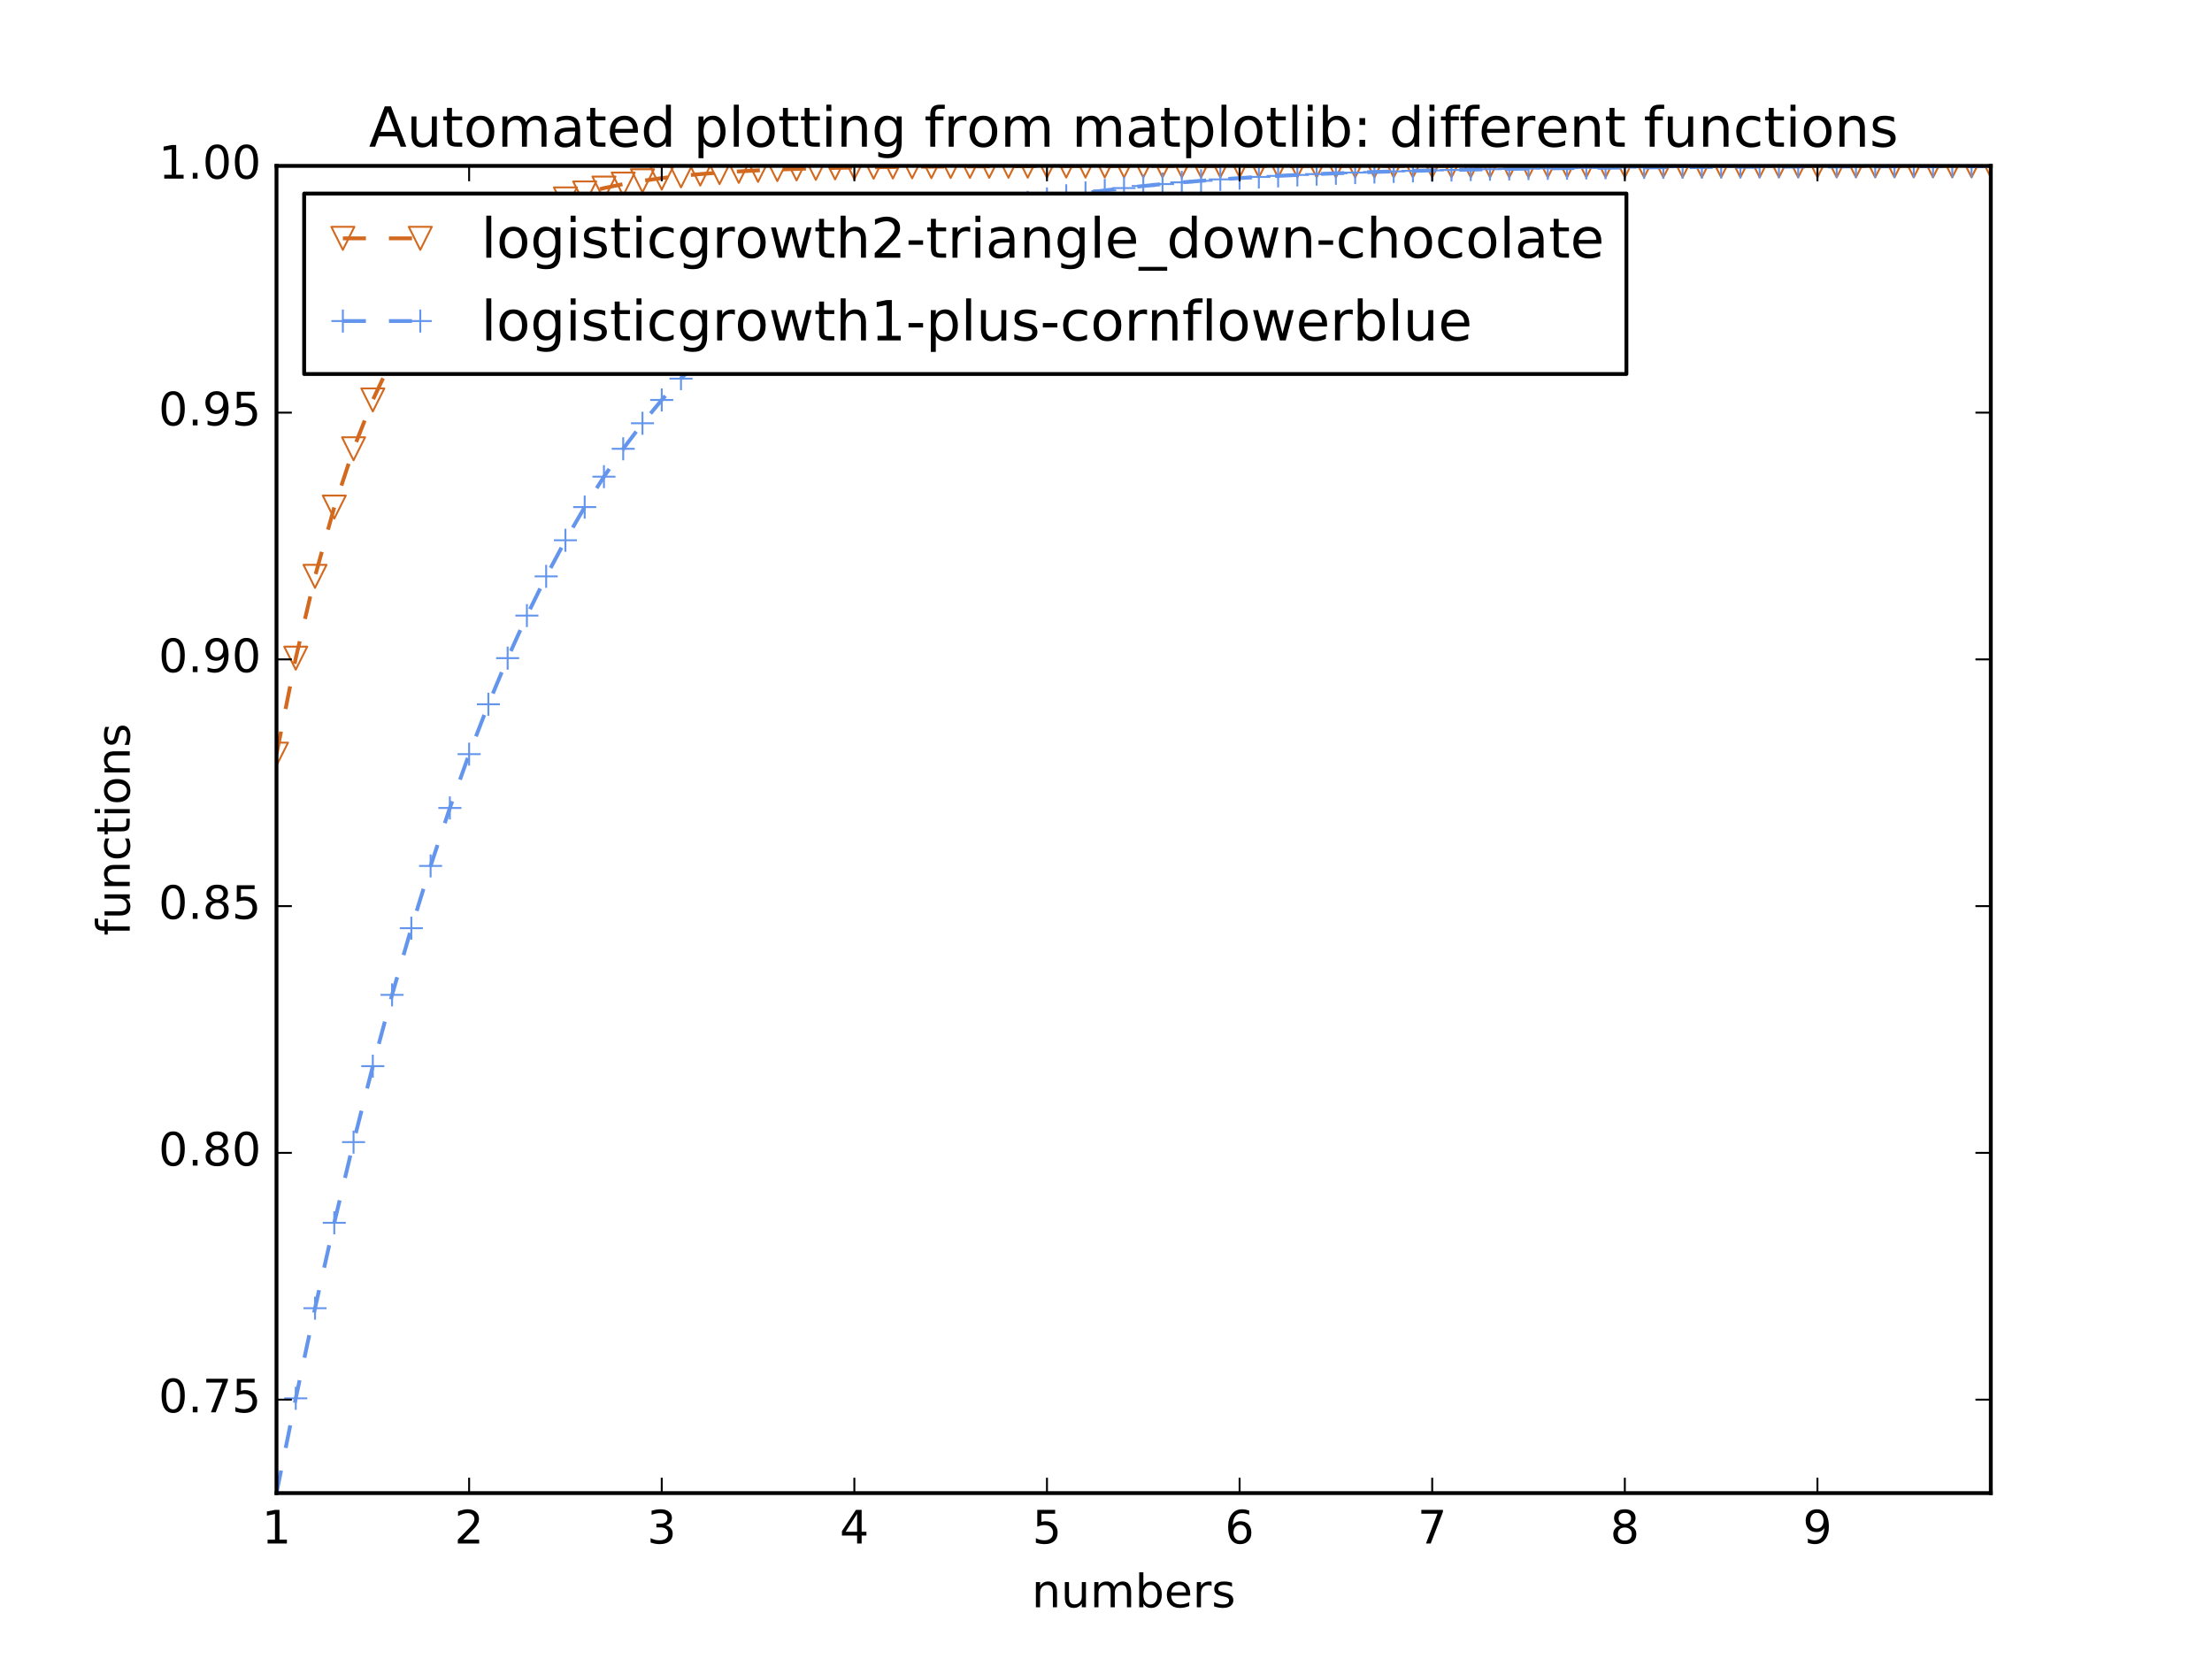 <?xml version="1.0" encoding="utf-8" standalone="no"?>
<!DOCTYPE svg PUBLIC "-//W3C//DTD SVG 1.1//EN"
  "http://www.w3.org/Graphics/SVG/1.1/DTD/svg11.dtd">
<!-- Created with matplotlib (http://matplotlib.org/) -->
<svg height="432pt" version="1.1" viewBox="0 0 576 432" width="576pt" xmlns="http://www.w3.org/2000/svg" xmlns:xlink="http://www.w3.org/1999/xlink">
 <defs>
  <style type="text/css">
*{stroke-linecap:butt;stroke-linejoin:round;stroke-miterlimit:100000;}
  </style>
 </defs>
 <g id="figure_1">
  <g id="patch_1">
   <path d="M 0 432 
L 576 432 
L 576 0 
L 0 0 
z
" style="fill:#ffffff;"/>
  </g>
  <g id="axes_1">
   <g id="patch_2">
    <path d="M 72 388.8 
L 518.4 388.8 
L 518.4 43.2 
L 72 43.2 
z
" style="fill:#ffffff;"/>
   </g>
   <g id="line2d_1">
    <path clip-path="url(#p1fb4203d41)" d="M 72 196.38 
L 77.016 171.383 
L 82.031 150.08 
L 87.047 132.046 
L 92.063 116.864 
L 97.079 104.144 
L 102.094 93.529 
L 107.11 84.701 
L 112.126 77.378 
L 117.142 71.318 
L 122.157 66.313 
L 127.173 62.185 
L 132.189 58.785 
L 137.204 55.988 
L 142.22 53.689 
L 147.236 51.801 
L 152.252 50.25 
L 157.267 48.978 
L 162.283 47.934 
L 167.299 47.079 
L 172.315 46.377 
L 177.33 45.803 
L 182.346 45.332 
L 187.362 44.946 
L 192.378 44.63 
L 197.393 44.371 
L 202.409 44.159 
L 207.425 43.985 
L 212.44 43.843 
L 217.456 43.726 
L 222.472 43.631 
L 227.488 43.553 
L 232.503 43.489 
L 237.519 43.437 
L 242.535 43.394 
L 247.551 43.359 
L 252.566 43.33 
L 257.582 43.306 
L 262.598 43.287 
L 267.613 43.271 
L 272.629 43.258 
L 277.645 43.248 
L 282.661 43.239 
L 287.676 43.232 
L 292.692 43.226 
L 297.708 43.221 
L 302.724 43.218 
L 307.739 43.214 
L 312.755 43.212 
L 317.771 43.21 
L 322.787 43.208 
L 327.802 43.206 
L 332.818 43.205 
L 337.834 43.204 
L 342.849 43.204 
L 347.865 43.203 
L 352.881 43.202 
L 357.897 43.202 
L 362.912 43.202 
L 367.928 43.201 
L 372.944 43.201 
L 377.96 43.201 
L 382.975 43.201 
L 387.991 43.201 
L 393.007 43.2 
L 398.022 43.2 
L 403.038 43.2 
L 408.054 43.2 
L 413.07 43.2 
L 418.085 43.2 
L 423.101 43.2 
L 428.117 43.2 
L 433.133 43.2 
L 438.148 43.2 
L 443.164 43.2 
L 448.18 43.2 
L 453.196 43.2 
L 458.211 43.2 
L 463.227 43.2 
L 468.243 43.2 
L 473.258 43.2 
L 478.274 43.2 
L 483.29 43.2 
L 488.306 43.2 
L 493.321 43.2 
L 498.337 43.2 
L 503.353 43.2 
L 508.369 43.2 
L 513.384 43.2 
L 518.4 43.2 
" style="fill:none;stroke:#d2691e;stroke-dasharray:6,6;stroke-dashoffset:0.0;"/>
    <defs>
     <path d="M -0 3 
L 3 -3 
L -3 -3 
z
" id="mcc4f64e76d" style="stroke:#d2691e;stroke-linejoin:miter;stroke-width:0.5;"/>
    </defs>
    <g clip-path="url(#p1fb4203d41)">
     <use style="fill:none;stroke:#d2691e;stroke-linejoin:miter;stroke-width:0.5;" x="72.0" xlink:href="#mcc4f64e76d" y="196.38"/>
     <use style="fill:none;stroke:#d2691e;stroke-linejoin:miter;stroke-width:0.5;" x="77.016" xlink:href="#mcc4f64e76d" y="171.383"/>
     <use style="fill:none;stroke:#d2691e;stroke-linejoin:miter;stroke-width:0.5;" x="82.031" xlink:href="#mcc4f64e76d" y="150.08"/>
     <use style="fill:none;stroke:#d2691e;stroke-linejoin:miter;stroke-width:0.5;" x="87.047" xlink:href="#mcc4f64e76d" y="132.046"/>
     <use style="fill:none;stroke:#d2691e;stroke-linejoin:miter;stroke-width:0.5;" x="92.063" xlink:href="#mcc4f64e76d" y="116.864"/>
     <use style="fill:none;stroke:#d2691e;stroke-linejoin:miter;stroke-width:0.5;" x="97.079" xlink:href="#mcc4f64e76d" y="104.144"/>
     <use style="fill:none;stroke:#d2691e;stroke-linejoin:miter;stroke-width:0.5;" x="102.094" xlink:href="#mcc4f64e76d" y="93.529"/>
     <use style="fill:none;stroke:#d2691e;stroke-linejoin:miter;stroke-width:0.5;" x="107.11" xlink:href="#mcc4f64e76d" y="84.701"/>
     <use style="fill:none;stroke:#d2691e;stroke-linejoin:miter;stroke-width:0.5;" x="112.126" xlink:href="#mcc4f64e76d" y="77.378"/>
     <use style="fill:none;stroke:#d2691e;stroke-linejoin:miter;stroke-width:0.5;" x="117.142" xlink:href="#mcc4f64e76d" y="71.318"/>
     <use style="fill:none;stroke:#d2691e;stroke-linejoin:miter;stroke-width:0.5;" x="122.157" xlink:href="#mcc4f64e76d" y="66.313"/>
     <use style="fill:none;stroke:#d2691e;stroke-linejoin:miter;stroke-width:0.5;" x="127.173" xlink:href="#mcc4f64e76d" y="62.185"/>
     <use style="fill:none;stroke:#d2691e;stroke-linejoin:miter;stroke-width:0.5;" x="132.189" xlink:href="#mcc4f64e76d" y="58.785"/>
     <use style="fill:none;stroke:#d2691e;stroke-linejoin:miter;stroke-width:0.5;" x="137.204" xlink:href="#mcc4f64e76d" y="55.988"/>
     <use style="fill:none;stroke:#d2691e;stroke-linejoin:miter;stroke-width:0.5;" x="142.22" xlink:href="#mcc4f64e76d" y="53.689"/>
     <use style="fill:none;stroke:#d2691e;stroke-linejoin:miter;stroke-width:0.5;" x="147.236" xlink:href="#mcc4f64e76d" y="51.801"/>
     <use style="fill:none;stroke:#d2691e;stroke-linejoin:miter;stroke-width:0.5;" x="152.252" xlink:href="#mcc4f64e76d" y="50.25"/>
     <use style="fill:none;stroke:#d2691e;stroke-linejoin:miter;stroke-width:0.5;" x="157.267" xlink:href="#mcc4f64e76d" y="48.978"/>
     <use style="fill:none;stroke:#d2691e;stroke-linejoin:miter;stroke-width:0.5;" x="162.283" xlink:href="#mcc4f64e76d" y="47.934"/>
     <use style="fill:none;stroke:#d2691e;stroke-linejoin:miter;stroke-width:0.5;" x="167.299" xlink:href="#mcc4f64e76d" y="47.079"/>
     <use style="fill:none;stroke:#d2691e;stroke-linejoin:miter;stroke-width:0.5;" x="172.315" xlink:href="#mcc4f64e76d" y="46.377"/>
     <use style="fill:none;stroke:#d2691e;stroke-linejoin:miter;stroke-width:0.5;" x="177.33" xlink:href="#mcc4f64e76d" y="45.803"/>
     <use style="fill:none;stroke:#d2691e;stroke-linejoin:miter;stroke-width:0.5;" x="182.346" xlink:href="#mcc4f64e76d" y="45.332"/>
     <use style="fill:none;stroke:#d2691e;stroke-linejoin:miter;stroke-width:0.5;" x="187.362" xlink:href="#mcc4f64e76d" y="44.946"/>
     <use style="fill:none;stroke:#d2691e;stroke-linejoin:miter;stroke-width:0.5;" x="192.378" xlink:href="#mcc4f64e76d" y="44.63"/>
     <use style="fill:none;stroke:#d2691e;stroke-linejoin:miter;stroke-width:0.5;" x="197.393" xlink:href="#mcc4f64e76d" y="44.371"/>
     <use style="fill:none;stroke:#d2691e;stroke-linejoin:miter;stroke-width:0.5;" x="202.409" xlink:href="#mcc4f64e76d" y="44.159"/>
     <use style="fill:none;stroke:#d2691e;stroke-linejoin:miter;stroke-width:0.5;" x="207.425" xlink:href="#mcc4f64e76d" y="43.985"/>
     <use style="fill:none;stroke:#d2691e;stroke-linejoin:miter;stroke-width:0.5;" x="212.44" xlink:href="#mcc4f64e76d" y="43.843"/>
     <use style="fill:none;stroke:#d2691e;stroke-linejoin:miter;stroke-width:0.5;" x="217.456" xlink:href="#mcc4f64e76d" y="43.726"/>
     <use style="fill:none;stroke:#d2691e;stroke-linejoin:miter;stroke-width:0.5;" x="222.472" xlink:href="#mcc4f64e76d" y="43.631"/>
     <use style="fill:none;stroke:#d2691e;stroke-linejoin:miter;stroke-width:0.5;" x="227.488" xlink:href="#mcc4f64e76d" y="43.553"/>
     <use style="fill:none;stroke:#d2691e;stroke-linejoin:miter;stroke-width:0.5;" x="232.503" xlink:href="#mcc4f64e76d" y="43.489"/>
     <use style="fill:none;stroke:#d2691e;stroke-linejoin:miter;stroke-width:0.5;" x="237.519" xlink:href="#mcc4f64e76d" y="43.437"/>
     <use style="fill:none;stroke:#d2691e;stroke-linejoin:miter;stroke-width:0.5;" x="242.535" xlink:href="#mcc4f64e76d" y="43.394"/>
     <use style="fill:none;stroke:#d2691e;stroke-linejoin:miter;stroke-width:0.5;" x="247.551" xlink:href="#mcc4f64e76d" y="43.359"/>
     <use style="fill:none;stroke:#d2691e;stroke-linejoin:miter;stroke-width:0.5;" x="252.566" xlink:href="#mcc4f64e76d" y="43.33"/>
     <use style="fill:none;stroke:#d2691e;stroke-linejoin:miter;stroke-width:0.5;" x="257.582" xlink:href="#mcc4f64e76d" y="43.306"/>
     <use style="fill:none;stroke:#d2691e;stroke-linejoin:miter;stroke-width:0.5;" x="262.598" xlink:href="#mcc4f64e76d" y="43.287"/>
     <use style="fill:none;stroke:#d2691e;stroke-linejoin:miter;stroke-width:0.5;" x="267.613" xlink:href="#mcc4f64e76d" y="43.271"/>
     <use style="fill:none;stroke:#d2691e;stroke-linejoin:miter;stroke-width:0.5;" x="272.629" xlink:href="#mcc4f64e76d" y="43.258"/>
     <use style="fill:none;stroke:#d2691e;stroke-linejoin:miter;stroke-width:0.5;" x="277.645" xlink:href="#mcc4f64e76d" y="43.248"/>
     <use style="fill:none;stroke:#d2691e;stroke-linejoin:miter;stroke-width:0.5;" x="282.661" xlink:href="#mcc4f64e76d" y="43.239"/>
     <use style="fill:none;stroke:#d2691e;stroke-linejoin:miter;stroke-width:0.5;" x="287.676" xlink:href="#mcc4f64e76d" y="43.232"/>
     <use style="fill:none;stroke:#d2691e;stroke-linejoin:miter;stroke-width:0.5;" x="292.692" xlink:href="#mcc4f64e76d" y="43.226"/>
     <use style="fill:none;stroke:#d2691e;stroke-linejoin:miter;stroke-width:0.5;" x="297.708" xlink:href="#mcc4f64e76d" y="43.221"/>
     <use style="fill:none;stroke:#d2691e;stroke-linejoin:miter;stroke-width:0.5;" x="302.724" xlink:href="#mcc4f64e76d" y="43.218"/>
     <use style="fill:none;stroke:#d2691e;stroke-linejoin:miter;stroke-width:0.5;" x="307.739" xlink:href="#mcc4f64e76d" y="43.214"/>
     <use style="fill:none;stroke:#d2691e;stroke-linejoin:miter;stroke-width:0.5;" x="312.755" xlink:href="#mcc4f64e76d" y="43.212"/>
     <use style="fill:none;stroke:#d2691e;stroke-linejoin:miter;stroke-width:0.5;" x="317.771" xlink:href="#mcc4f64e76d" y="43.21"/>
     <use style="fill:none;stroke:#d2691e;stroke-linejoin:miter;stroke-width:0.5;" x="322.787" xlink:href="#mcc4f64e76d" y="43.208"/>
     <use style="fill:none;stroke:#d2691e;stroke-linejoin:miter;stroke-width:0.5;" x="327.802" xlink:href="#mcc4f64e76d" y="43.206"/>
     <use style="fill:none;stroke:#d2691e;stroke-linejoin:miter;stroke-width:0.5;" x="332.818" xlink:href="#mcc4f64e76d" y="43.205"/>
     <use style="fill:none;stroke:#d2691e;stroke-linejoin:miter;stroke-width:0.5;" x="337.834" xlink:href="#mcc4f64e76d" y="43.204"/>
     <use style="fill:none;stroke:#d2691e;stroke-linejoin:miter;stroke-width:0.5;" x="342.849" xlink:href="#mcc4f64e76d" y="43.204"/>
     <use style="fill:none;stroke:#d2691e;stroke-linejoin:miter;stroke-width:0.5;" x="347.865" xlink:href="#mcc4f64e76d" y="43.203"/>
     <use style="fill:none;stroke:#d2691e;stroke-linejoin:miter;stroke-width:0.5;" x="352.881" xlink:href="#mcc4f64e76d" y="43.202"/>
     <use style="fill:none;stroke:#d2691e;stroke-linejoin:miter;stroke-width:0.5;" x="357.897" xlink:href="#mcc4f64e76d" y="43.202"/>
     <use style="fill:none;stroke:#d2691e;stroke-linejoin:miter;stroke-width:0.5;" x="362.912" xlink:href="#mcc4f64e76d" y="43.202"/>
     <use style="fill:none;stroke:#d2691e;stroke-linejoin:miter;stroke-width:0.5;" x="367.928" xlink:href="#mcc4f64e76d" y="43.201"/>
     <use style="fill:none;stroke:#d2691e;stroke-linejoin:miter;stroke-width:0.5;" x="372.944" xlink:href="#mcc4f64e76d" y="43.201"/>
     <use style="fill:none;stroke:#d2691e;stroke-linejoin:miter;stroke-width:0.5;" x="377.96" xlink:href="#mcc4f64e76d" y="43.201"/>
     <use style="fill:none;stroke:#d2691e;stroke-linejoin:miter;stroke-width:0.5;" x="382.975" xlink:href="#mcc4f64e76d" y="43.201"/>
     <use style="fill:none;stroke:#d2691e;stroke-linejoin:miter;stroke-width:0.5;" x="387.991" xlink:href="#mcc4f64e76d" y="43.201"/>
     <use style="fill:none;stroke:#d2691e;stroke-linejoin:miter;stroke-width:0.5;" x="393.007" xlink:href="#mcc4f64e76d" y="43.2"/>
     <use style="fill:none;stroke:#d2691e;stroke-linejoin:miter;stroke-width:0.5;" x="398.022" xlink:href="#mcc4f64e76d" y="43.2"/>
     <use style="fill:none;stroke:#d2691e;stroke-linejoin:miter;stroke-width:0.5;" x="403.038" xlink:href="#mcc4f64e76d" y="43.2"/>
     <use style="fill:none;stroke:#d2691e;stroke-linejoin:miter;stroke-width:0.5;" x="408.054" xlink:href="#mcc4f64e76d" y="43.2"/>
     <use style="fill:none;stroke:#d2691e;stroke-linejoin:miter;stroke-width:0.5;" x="413.07" xlink:href="#mcc4f64e76d" y="43.2"/>
     <use style="fill:none;stroke:#d2691e;stroke-linejoin:miter;stroke-width:0.5;" x="418.085" xlink:href="#mcc4f64e76d" y="43.2"/>
     <use style="fill:none;stroke:#d2691e;stroke-linejoin:miter;stroke-width:0.5;" x="423.101" xlink:href="#mcc4f64e76d" y="43.2"/>
     <use style="fill:none;stroke:#d2691e;stroke-linejoin:miter;stroke-width:0.5;" x="428.117" xlink:href="#mcc4f64e76d" y="43.2"/>
     <use style="fill:none;stroke:#d2691e;stroke-linejoin:miter;stroke-width:0.5;" x="433.133" xlink:href="#mcc4f64e76d" y="43.2"/>
     <use style="fill:none;stroke:#d2691e;stroke-linejoin:miter;stroke-width:0.5;" x="438.148" xlink:href="#mcc4f64e76d" y="43.2"/>
     <use style="fill:none;stroke:#d2691e;stroke-linejoin:miter;stroke-width:0.5;" x="443.164" xlink:href="#mcc4f64e76d" y="43.2"/>
     <use style="fill:none;stroke:#d2691e;stroke-linejoin:miter;stroke-width:0.5;" x="448.18" xlink:href="#mcc4f64e76d" y="43.2"/>
     <use style="fill:none;stroke:#d2691e;stroke-linejoin:miter;stroke-width:0.5;" x="453.196" xlink:href="#mcc4f64e76d" y="43.2"/>
     <use style="fill:none;stroke:#d2691e;stroke-linejoin:miter;stroke-width:0.5;" x="458.211" xlink:href="#mcc4f64e76d" y="43.2"/>
     <use style="fill:none;stroke:#d2691e;stroke-linejoin:miter;stroke-width:0.5;" x="463.227" xlink:href="#mcc4f64e76d" y="43.2"/>
     <use style="fill:none;stroke:#d2691e;stroke-linejoin:miter;stroke-width:0.5;" x="468.243" xlink:href="#mcc4f64e76d" y="43.2"/>
     <use style="fill:none;stroke:#d2691e;stroke-linejoin:miter;stroke-width:0.5;" x="473.258" xlink:href="#mcc4f64e76d" y="43.2"/>
     <use style="fill:none;stroke:#d2691e;stroke-linejoin:miter;stroke-width:0.5;" x="478.274" xlink:href="#mcc4f64e76d" y="43.2"/>
     <use style="fill:none;stroke:#d2691e;stroke-linejoin:miter;stroke-width:0.5;" x="483.29" xlink:href="#mcc4f64e76d" y="43.2"/>
     <use style="fill:none;stroke:#d2691e;stroke-linejoin:miter;stroke-width:0.5;" x="488.306" xlink:href="#mcc4f64e76d" y="43.2"/>
     <use style="fill:none;stroke:#d2691e;stroke-linejoin:miter;stroke-width:0.5;" x="493.321" xlink:href="#mcc4f64e76d" y="43.2"/>
     <use style="fill:none;stroke:#d2691e;stroke-linejoin:miter;stroke-width:0.5;" x="498.337" xlink:href="#mcc4f64e76d" y="43.2"/>
     <use style="fill:none;stroke:#d2691e;stroke-linejoin:miter;stroke-width:0.5;" x="503.353" xlink:href="#mcc4f64e76d" y="43.2"/>
     <use style="fill:none;stroke:#d2691e;stroke-linejoin:miter;stroke-width:0.5;" x="508.369" xlink:href="#mcc4f64e76d" y="43.2"/>
     <use style="fill:none;stroke:#d2691e;stroke-linejoin:miter;stroke-width:0.5;" x="513.384" xlink:href="#mcc4f64e76d" y="43.2"/>
     <use style="fill:none;stroke:#d2691e;stroke-linejoin:miter;stroke-width:0.5;" x="518.4" xlink:href="#mcc4f64e76d" y="43.2"/>
    </g>
   </g>
   <g id="line2d_2">
    <path clip-path="url(#p1fb4203d41)" d="M 72 388.8 
L 77.016 364.125 
L 82.031 340.654 
L 87.047 318.41 
L 92.063 297.401 
L 97.079 277.624 
L 102.094 259.063 
L 107.11 241.694 
L 112.126 225.484 
L 117.142 210.394 
L 122.157 196.38 
L 127.173 183.394 
L 132.189 171.383 
L 137.204 160.296 
L 142.22 150.08 
L 147.236 140.681 
L 152.252 132.046 
L 157.267 124.123 
L 162.283 116.864 
L 167.299 110.219 
L 172.315 104.144 
L 177.33 98.594 
L 182.346 93.529 
L 187.362 88.91 
L 192.378 84.701 
L 197.393 80.867 
L 202.409 77.378 
L 207.425 74.204 
L 212.44 71.318 
L 217.456 68.696 
L 222.472 66.313 
L 227.488 64.149 
L 232.503 62.185 
L 237.519 60.403 
L 242.535 58.785 
L 247.551 57.319 
L 252.566 55.988 
L 257.582 54.782 
L 262.598 53.689 
L 267.613 52.698 
L 272.629 51.801 
L 277.645 50.987 
L 282.661 50.25 
L 287.676 49.583 
L 292.692 48.978 
L 297.708 48.43 
L 302.724 47.934 
L 307.739 47.485 
L 312.755 47.079 
L 317.771 46.711 
L 322.787 46.377 
L 327.802 46.076 
L 332.818 45.803 
L 337.834 45.555 
L 342.849 45.332 
L 347.865 45.129 
L 352.881 44.946 
L 357.897 44.78 
L 362.912 44.63 
L 367.928 44.494 
L 372.944 44.371 
L 377.96 44.259 
L 382.975 44.159 
L 387.991 44.068 
L 393.007 43.985 
L 398.022 43.91 
L 403.038 43.843 
L 408.054 43.782 
L 413.07 43.726 
L 418.085 43.676 
L 423.101 43.631 
L 428.117 43.59 
L 433.133 43.553 
L 438.148 43.519 
L 443.164 43.489 
L 448.18 43.461 
L 453.196 43.437 
L 458.211 43.414 
L 463.227 43.394 
L 468.243 43.375 
L 473.258 43.359 
L 478.274 43.343 
L 483.29 43.33 
L 488.306 43.317 
L 493.321 43.306 
L 498.337 43.296 
L 503.353 43.287 
L 508.369 43.279 
L 513.384 43.271 
L 518.4 43.264 
" style="fill:none;stroke:#6495ed;stroke-dasharray:6,6;stroke-dashoffset:0.0;"/>
    <defs>
     <path d="M -3 0 
L 3 0 
M 0 3 
L 0 -3 
" id="m7bf5b361c0" style="stroke:#6495ed;stroke-width:0.5;"/>
    </defs>
    <g clip-path="url(#p1fb4203d41)">
     <use style="fill:none;stroke:#6495ed;stroke-width:0.5;" x="72.0" xlink:href="#m7bf5b361c0" y="388.8"/>
     <use style="fill:none;stroke:#6495ed;stroke-width:0.5;" x="77.016" xlink:href="#m7bf5b361c0" y="364.125"/>
     <use style="fill:none;stroke:#6495ed;stroke-width:0.5;" x="82.031" xlink:href="#m7bf5b361c0" y="340.654"/>
     <use style="fill:none;stroke:#6495ed;stroke-width:0.5;" x="87.047" xlink:href="#m7bf5b361c0" y="318.41"/>
     <use style="fill:none;stroke:#6495ed;stroke-width:0.5;" x="92.063" xlink:href="#m7bf5b361c0" y="297.401"/>
     <use style="fill:none;stroke:#6495ed;stroke-width:0.5;" x="97.079" xlink:href="#m7bf5b361c0" y="277.624"/>
     <use style="fill:none;stroke:#6495ed;stroke-width:0.5;" x="102.094" xlink:href="#m7bf5b361c0" y="259.063"/>
     <use style="fill:none;stroke:#6495ed;stroke-width:0.5;" x="107.11" xlink:href="#m7bf5b361c0" y="241.694"/>
     <use style="fill:none;stroke:#6495ed;stroke-width:0.5;" x="112.126" xlink:href="#m7bf5b361c0" y="225.484"/>
     <use style="fill:none;stroke:#6495ed;stroke-width:0.5;" x="117.142" xlink:href="#m7bf5b361c0" y="210.394"/>
     <use style="fill:none;stroke:#6495ed;stroke-width:0.5;" x="122.157" xlink:href="#m7bf5b361c0" y="196.38"/>
     <use style="fill:none;stroke:#6495ed;stroke-width:0.5;" x="127.173" xlink:href="#m7bf5b361c0" y="183.394"/>
     <use style="fill:none;stroke:#6495ed;stroke-width:0.5;" x="132.189" xlink:href="#m7bf5b361c0" y="171.383"/>
     <use style="fill:none;stroke:#6495ed;stroke-width:0.5;" x="137.204" xlink:href="#m7bf5b361c0" y="160.296"/>
     <use style="fill:none;stroke:#6495ed;stroke-width:0.5;" x="142.22" xlink:href="#m7bf5b361c0" y="150.08"/>
     <use style="fill:none;stroke:#6495ed;stroke-width:0.5;" x="147.236" xlink:href="#m7bf5b361c0" y="140.681"/>
     <use style="fill:none;stroke:#6495ed;stroke-width:0.5;" x="152.252" xlink:href="#m7bf5b361c0" y="132.046"/>
     <use style="fill:none;stroke:#6495ed;stroke-width:0.5;" x="157.267" xlink:href="#m7bf5b361c0" y="124.123"/>
     <use style="fill:none;stroke:#6495ed;stroke-width:0.5;" x="162.283" xlink:href="#m7bf5b361c0" y="116.864"/>
     <use style="fill:none;stroke:#6495ed;stroke-width:0.5;" x="167.299" xlink:href="#m7bf5b361c0" y="110.219"/>
     <use style="fill:none;stroke:#6495ed;stroke-width:0.5;" x="172.315" xlink:href="#m7bf5b361c0" y="104.144"/>
     <use style="fill:none;stroke:#6495ed;stroke-width:0.5;" x="177.33" xlink:href="#m7bf5b361c0" y="98.594"/>
     <use style="fill:none;stroke:#6495ed;stroke-width:0.5;" x="182.346" xlink:href="#m7bf5b361c0" y="93.529"/>
     <use style="fill:none;stroke:#6495ed;stroke-width:0.5;" x="187.362" xlink:href="#m7bf5b361c0" y="88.91"/>
     <use style="fill:none;stroke:#6495ed;stroke-width:0.5;" x="192.378" xlink:href="#m7bf5b361c0" y="84.701"/>
     <use style="fill:none;stroke:#6495ed;stroke-width:0.5;" x="197.393" xlink:href="#m7bf5b361c0" y="80.867"/>
     <use style="fill:none;stroke:#6495ed;stroke-width:0.5;" x="202.409" xlink:href="#m7bf5b361c0" y="77.378"/>
     <use style="fill:none;stroke:#6495ed;stroke-width:0.5;" x="207.425" xlink:href="#m7bf5b361c0" y="74.204"/>
     <use style="fill:none;stroke:#6495ed;stroke-width:0.5;" x="212.44" xlink:href="#m7bf5b361c0" y="71.318"/>
     <use style="fill:none;stroke:#6495ed;stroke-width:0.5;" x="217.456" xlink:href="#m7bf5b361c0" y="68.696"/>
     <use style="fill:none;stroke:#6495ed;stroke-width:0.5;" x="222.472" xlink:href="#m7bf5b361c0" y="66.313"/>
     <use style="fill:none;stroke:#6495ed;stroke-width:0.5;" x="227.488" xlink:href="#m7bf5b361c0" y="64.149"/>
     <use style="fill:none;stroke:#6495ed;stroke-width:0.5;" x="232.503" xlink:href="#m7bf5b361c0" y="62.185"/>
     <use style="fill:none;stroke:#6495ed;stroke-width:0.5;" x="237.519" xlink:href="#m7bf5b361c0" y="60.403"/>
     <use style="fill:none;stroke:#6495ed;stroke-width:0.5;" x="242.535" xlink:href="#m7bf5b361c0" y="58.785"/>
     <use style="fill:none;stroke:#6495ed;stroke-width:0.5;" x="247.551" xlink:href="#m7bf5b361c0" y="57.319"/>
     <use style="fill:none;stroke:#6495ed;stroke-width:0.5;" x="252.566" xlink:href="#m7bf5b361c0" y="55.988"/>
     <use style="fill:none;stroke:#6495ed;stroke-width:0.5;" x="257.582" xlink:href="#m7bf5b361c0" y="54.782"/>
     <use style="fill:none;stroke:#6495ed;stroke-width:0.5;" x="262.598" xlink:href="#m7bf5b361c0" y="53.689"/>
     <use style="fill:none;stroke:#6495ed;stroke-width:0.5;" x="267.613" xlink:href="#m7bf5b361c0" y="52.698"/>
     <use style="fill:none;stroke:#6495ed;stroke-width:0.5;" x="272.629" xlink:href="#m7bf5b361c0" y="51.801"/>
     <use style="fill:none;stroke:#6495ed;stroke-width:0.5;" x="277.645" xlink:href="#m7bf5b361c0" y="50.987"/>
     <use style="fill:none;stroke:#6495ed;stroke-width:0.5;" x="282.661" xlink:href="#m7bf5b361c0" y="50.25"/>
     <use style="fill:none;stroke:#6495ed;stroke-width:0.5;" x="287.676" xlink:href="#m7bf5b361c0" y="49.583"/>
     <use style="fill:none;stroke:#6495ed;stroke-width:0.5;" x="292.692" xlink:href="#m7bf5b361c0" y="48.978"/>
     <use style="fill:none;stroke:#6495ed;stroke-width:0.5;" x="297.708" xlink:href="#m7bf5b361c0" y="48.43"/>
     <use style="fill:none;stroke:#6495ed;stroke-width:0.5;" x="302.724" xlink:href="#m7bf5b361c0" y="47.934"/>
     <use style="fill:none;stroke:#6495ed;stroke-width:0.5;" x="307.739" xlink:href="#m7bf5b361c0" y="47.485"/>
     <use style="fill:none;stroke:#6495ed;stroke-width:0.5;" x="312.755" xlink:href="#m7bf5b361c0" y="47.079"/>
     <use style="fill:none;stroke:#6495ed;stroke-width:0.5;" x="317.771" xlink:href="#m7bf5b361c0" y="46.711"/>
     <use style="fill:none;stroke:#6495ed;stroke-width:0.5;" x="322.787" xlink:href="#m7bf5b361c0" y="46.377"/>
     <use style="fill:none;stroke:#6495ed;stroke-width:0.5;" x="327.802" xlink:href="#m7bf5b361c0" y="46.076"/>
     <use style="fill:none;stroke:#6495ed;stroke-width:0.5;" x="332.818" xlink:href="#m7bf5b361c0" y="45.803"/>
     <use style="fill:none;stroke:#6495ed;stroke-width:0.5;" x="337.834" xlink:href="#m7bf5b361c0" y="45.555"/>
     <use style="fill:none;stroke:#6495ed;stroke-width:0.5;" x="342.849" xlink:href="#m7bf5b361c0" y="45.332"/>
     <use style="fill:none;stroke:#6495ed;stroke-width:0.5;" x="347.865" xlink:href="#m7bf5b361c0" y="45.129"/>
     <use style="fill:none;stroke:#6495ed;stroke-width:0.5;" x="352.881" xlink:href="#m7bf5b361c0" y="44.946"/>
     <use style="fill:none;stroke:#6495ed;stroke-width:0.5;" x="357.897" xlink:href="#m7bf5b361c0" y="44.78"/>
     <use style="fill:none;stroke:#6495ed;stroke-width:0.5;" x="362.912" xlink:href="#m7bf5b361c0" y="44.63"/>
     <use style="fill:none;stroke:#6495ed;stroke-width:0.5;" x="367.928" xlink:href="#m7bf5b361c0" y="44.494"/>
     <use style="fill:none;stroke:#6495ed;stroke-width:0.5;" x="372.944" xlink:href="#m7bf5b361c0" y="44.371"/>
     <use style="fill:none;stroke:#6495ed;stroke-width:0.5;" x="377.96" xlink:href="#m7bf5b361c0" y="44.259"/>
     <use style="fill:none;stroke:#6495ed;stroke-width:0.5;" x="382.975" xlink:href="#m7bf5b361c0" y="44.159"/>
     <use style="fill:none;stroke:#6495ed;stroke-width:0.5;" x="387.991" xlink:href="#m7bf5b361c0" y="44.068"/>
     <use style="fill:none;stroke:#6495ed;stroke-width:0.5;" x="393.007" xlink:href="#m7bf5b361c0" y="43.985"/>
     <use style="fill:none;stroke:#6495ed;stroke-width:0.5;" x="398.022" xlink:href="#m7bf5b361c0" y="43.91"/>
     <use style="fill:none;stroke:#6495ed;stroke-width:0.5;" x="403.038" xlink:href="#m7bf5b361c0" y="43.843"/>
     <use style="fill:none;stroke:#6495ed;stroke-width:0.5;" x="408.054" xlink:href="#m7bf5b361c0" y="43.782"/>
     <use style="fill:none;stroke:#6495ed;stroke-width:0.5;" x="413.07" xlink:href="#m7bf5b361c0" y="43.726"/>
     <use style="fill:none;stroke:#6495ed;stroke-width:0.5;" x="418.085" xlink:href="#m7bf5b361c0" y="43.676"/>
     <use style="fill:none;stroke:#6495ed;stroke-width:0.5;" x="423.101" xlink:href="#m7bf5b361c0" y="43.631"/>
     <use style="fill:none;stroke:#6495ed;stroke-width:0.5;" x="428.117" xlink:href="#m7bf5b361c0" y="43.59"/>
     <use style="fill:none;stroke:#6495ed;stroke-width:0.5;" x="433.133" xlink:href="#m7bf5b361c0" y="43.553"/>
     <use style="fill:none;stroke:#6495ed;stroke-width:0.5;" x="438.148" xlink:href="#m7bf5b361c0" y="43.519"/>
     <use style="fill:none;stroke:#6495ed;stroke-width:0.5;" x="443.164" xlink:href="#m7bf5b361c0" y="43.489"/>
     <use style="fill:none;stroke:#6495ed;stroke-width:0.5;" x="448.18" xlink:href="#m7bf5b361c0" y="43.461"/>
     <use style="fill:none;stroke:#6495ed;stroke-width:0.5;" x="453.196" xlink:href="#m7bf5b361c0" y="43.437"/>
     <use style="fill:none;stroke:#6495ed;stroke-width:0.5;" x="458.211" xlink:href="#m7bf5b361c0" y="43.414"/>
     <use style="fill:none;stroke:#6495ed;stroke-width:0.5;" x="463.227" xlink:href="#m7bf5b361c0" y="43.394"/>
     <use style="fill:none;stroke:#6495ed;stroke-width:0.5;" x="468.243" xlink:href="#m7bf5b361c0" y="43.375"/>
     <use style="fill:none;stroke:#6495ed;stroke-width:0.5;" x="473.258" xlink:href="#m7bf5b361c0" y="43.359"/>
     <use style="fill:none;stroke:#6495ed;stroke-width:0.5;" x="478.274" xlink:href="#m7bf5b361c0" y="43.343"/>
     <use style="fill:none;stroke:#6495ed;stroke-width:0.5;" x="483.29" xlink:href="#m7bf5b361c0" y="43.33"/>
     <use style="fill:none;stroke:#6495ed;stroke-width:0.5;" x="488.306" xlink:href="#m7bf5b361c0" y="43.317"/>
     <use style="fill:none;stroke:#6495ed;stroke-width:0.5;" x="493.321" xlink:href="#m7bf5b361c0" y="43.306"/>
     <use style="fill:none;stroke:#6495ed;stroke-width:0.5;" x="498.337" xlink:href="#m7bf5b361c0" y="43.296"/>
     <use style="fill:none;stroke:#6495ed;stroke-width:0.5;" x="503.353" xlink:href="#m7bf5b361c0" y="43.287"/>
     <use style="fill:none;stroke:#6495ed;stroke-width:0.5;" x="508.369" xlink:href="#m7bf5b361c0" y="43.279"/>
     <use style="fill:none;stroke:#6495ed;stroke-width:0.5;" x="513.384" xlink:href="#m7bf5b361c0" y="43.271"/>
     <use style="fill:none;stroke:#6495ed;stroke-width:0.5;" x="518.4" xlink:href="#m7bf5b361c0" y="43.264"/>
    </g>
   </g>
   <g id="patch_3">
    <path d="M 72 43.2 
L 518.4 43.2 
" style="fill:none;stroke:#000000;stroke-linecap:square;stroke-linejoin:miter;"/>
   </g>
   <g id="patch_4">
    <path d="M 518.4 388.8 
L 518.4 43.2 
" style="fill:none;stroke:#000000;stroke-linecap:square;stroke-linejoin:miter;"/>
   </g>
   <g id="patch_5">
    <path d="M 72 388.8 
L 518.4 388.8 
" style="fill:none;stroke:#000000;stroke-linecap:square;stroke-linejoin:miter;"/>
   </g>
   <g id="patch_6">
    <path d="M 72 388.8 
L 72 43.2 
" style="fill:none;stroke:#000000;stroke-linecap:square;stroke-linejoin:miter;"/>
   </g>
   <g id="matplotlib.axis_1">
    <g id="xtick_1">
     <g id="line2d_3">
      <defs>
       <path d="M 0 0 
L 0 -4 
" id="mc76f49604a" style="stroke:#000000;stroke-width:0.5;"/>
      </defs>
      <g>
       <use style="stroke:#000000;stroke-width:0.5;" x="72.0" xlink:href="#mc76f49604a" y="388.8"/>
      </g>
     </g>
     <g id="line2d_4">
      <defs>
       <path d="M 0 0 
L 0 4 
" id="md0f8f8ea27" style="stroke:#000000;stroke-width:0.5;"/>
      </defs>
      <g>
       <use style="stroke:#000000;stroke-width:0.5;" x="72.0" xlink:href="#md0f8f8ea27" y="43.2"/>
      </g>
     </g>
     <g id="text_1">
      <!-- 1 -->
      <defs>
       <path d="M 12.406 8.297 
L 28.516 8.297 
L 28.516 63.922 
L 10.984 60.406 
L 10.984 69.391 
L 28.422 72.906 
L 38.281 72.906 
L 38.281 8.297 
L 54.391 8.297 
L 54.391 0 
L 12.406 0 
z
" id="BitstreamVeraSans-Roman-31"/>
      </defs>
      <g transform="translate(68.183 401.918)scale(0.12 -0.12)">
       <use xlink:href="#BitstreamVeraSans-Roman-31"/>
      </g>
     </g>
    </g>
    <g id="xtick_2">
     <g id="line2d_5">
      <g>
       <use style="stroke:#000000;stroke-width:0.5;" x="122.157" xlink:href="#mc76f49604a" y="388.8"/>
      </g>
     </g>
     <g id="line2d_6">
      <g>
       <use style="stroke:#000000;stroke-width:0.5;" x="122.157" xlink:href="#md0f8f8ea27" y="43.2"/>
      </g>
     </g>
     <g id="text_2">
      <!-- 2 -->
      <defs>
       <path d="M 19.188 8.297 
L 53.609 8.297 
L 53.609 0 
L 7.328 0 
L 7.328 8.297 
Q 12.938 14.109 22.625 23.891 
Q 32.328 33.688 34.812 36.531 
Q 39.547 41.844 41.422 45.531 
Q 43.312 49.219 43.312 52.781 
Q 43.312 58.594 39.234 62.25 
Q 35.156 65.922 28.609 65.922 
Q 23.969 65.922 18.812 64.312 
Q 13.672 62.703 7.812 59.422 
L 7.812 69.391 
Q 13.766 71.781 18.938 73 
Q 24.125 74.219 28.422 74.219 
Q 39.75 74.219 46.484 68.547 
Q 53.219 62.891 53.219 53.422 
Q 53.219 48.922 51.531 44.891 
Q 49.859 40.875 45.406 35.406 
Q 44.188 33.984 37.641 27.219 
Q 31.109 20.453 19.188 8.297 
" id="BitstreamVeraSans-Roman-32"/>
      </defs>
      <g transform="translate(118.34 401.918)scale(0.12 -0.12)">
       <use xlink:href="#BitstreamVeraSans-Roman-32"/>
      </g>
     </g>
    </g>
    <g id="xtick_3">
     <g id="line2d_7">
      <g>
       <use style="stroke:#000000;stroke-width:0.5;" x="172.315" xlink:href="#mc76f49604a" y="388.8"/>
      </g>
     </g>
     <g id="line2d_8">
      <g>
       <use style="stroke:#000000;stroke-width:0.5;" x="172.315" xlink:href="#md0f8f8ea27" y="43.2"/>
      </g>
     </g>
     <g id="text_3">
      <!-- 3 -->
      <defs>
       <path d="M 40.578 39.312 
Q 47.656 37.797 51.625 33 
Q 55.609 28.219 55.609 21.188 
Q 55.609 10.406 48.188 4.484 
Q 40.766 -1.422 27.094 -1.422 
Q 22.516 -1.422 17.656 -0.516 
Q 12.797 0.391 7.625 2.203 
L 7.625 11.719 
Q 11.719 9.328 16.594 8.109 
Q 21.484 6.891 26.812 6.891 
Q 36.078 6.891 40.938 10.547 
Q 45.797 14.203 45.797 21.188 
Q 45.797 27.641 41.281 31.266 
Q 36.766 34.906 28.719 34.906 
L 20.219 34.906 
L 20.219 43.016 
L 29.109 43.016 
Q 36.375 43.016 40.234 45.922 
Q 44.094 48.828 44.094 54.297 
Q 44.094 59.906 40.109 62.906 
Q 36.141 65.922 28.719 65.922 
Q 24.656 65.922 20.016 65.031 
Q 15.375 64.156 9.812 62.312 
L 9.812 71.094 
Q 15.438 72.656 20.344 73.438 
Q 25.25 74.219 29.594 74.219 
Q 40.828 74.219 47.359 69.109 
Q 53.906 64.016 53.906 55.328 
Q 53.906 49.266 50.438 45.094 
Q 46.969 40.922 40.578 39.312 
" id="BitstreamVeraSans-Roman-33"/>
      </defs>
      <g transform="translate(168.497 401.918)scale(0.12 -0.12)">
       <use xlink:href="#BitstreamVeraSans-Roman-33"/>
      </g>
     </g>
    </g>
    <g id="xtick_4">
     <g id="line2d_9">
      <g>
       <use style="stroke:#000000;stroke-width:0.5;" x="222.472" xlink:href="#mc76f49604a" y="388.8"/>
      </g>
     </g>
     <g id="line2d_10">
      <g>
       <use style="stroke:#000000;stroke-width:0.5;" x="222.472" xlink:href="#md0f8f8ea27" y="43.2"/>
      </g>
     </g>
     <g id="text_4">
      <!-- 4 -->
      <defs>
       <path d="M 37.797 64.312 
L 12.891 25.391 
L 37.797 25.391 
z
M 35.203 72.906 
L 47.609 72.906 
L 47.609 25.391 
L 58.016 25.391 
L 58.016 17.188 
L 47.609 17.188 
L 47.609 0 
L 37.797 0 
L 37.797 17.188 
L 4.891 17.188 
L 4.891 26.703 
z
" id="BitstreamVeraSans-Roman-34"/>
      </defs>
      <g transform="translate(218.654 401.918)scale(0.12 -0.12)">
       <use xlink:href="#BitstreamVeraSans-Roman-34"/>
      </g>
     </g>
    </g>
    <g id="xtick_5">
     <g id="line2d_11">
      <g>
       <use style="stroke:#000000;stroke-width:0.5;" x="272.629" xlink:href="#mc76f49604a" y="388.8"/>
      </g>
     </g>
     <g id="line2d_12">
      <g>
       <use style="stroke:#000000;stroke-width:0.5;" x="272.629" xlink:href="#md0f8f8ea27" y="43.2"/>
      </g>
     </g>
     <g id="text_5">
      <!-- 5 -->
      <defs>
       <path d="M 10.797 72.906 
L 49.516 72.906 
L 49.516 64.594 
L 19.828 64.594 
L 19.828 46.734 
Q 21.969 47.469 24.109 47.828 
Q 26.266 48.188 28.422 48.188 
Q 40.625 48.188 47.75 41.5 
Q 54.891 34.812 54.891 23.391 
Q 54.891 11.625 47.562 5.094 
Q 40.234 -1.422 26.906 -1.422 
Q 22.312 -1.422 17.547 -0.641 
Q 12.797 0.141 7.719 1.703 
L 7.719 11.625 
Q 12.109 9.234 16.797 8.062 
Q 21.484 6.891 26.703 6.891 
Q 35.156 6.891 40.078 11.328 
Q 45.016 15.766 45.016 23.391 
Q 45.016 31 40.078 35.438 
Q 35.156 39.891 26.703 39.891 
Q 22.75 39.891 18.812 39.016 
Q 14.891 38.141 10.797 36.281 
z
" id="BitstreamVeraSans-Roman-35"/>
      </defs>
      <g transform="translate(268.812 401.918)scale(0.12 -0.12)">
       <use xlink:href="#BitstreamVeraSans-Roman-35"/>
      </g>
     </g>
    </g>
    <g id="xtick_6">
     <g id="line2d_13">
      <g>
       <use style="stroke:#000000;stroke-width:0.5;" x="322.787" xlink:href="#mc76f49604a" y="388.8"/>
      </g>
     </g>
     <g id="line2d_14">
      <g>
       <use style="stroke:#000000;stroke-width:0.5;" x="322.787" xlink:href="#md0f8f8ea27" y="43.2"/>
      </g>
     </g>
     <g id="text_6">
      <!-- 6 -->
      <defs>
       <path d="M 33.016 40.375 
Q 26.375 40.375 22.484 35.828 
Q 18.609 31.297 18.609 23.391 
Q 18.609 15.531 22.484 10.953 
Q 26.375 6.391 33.016 6.391 
Q 39.656 6.391 43.531 10.953 
Q 47.406 15.531 47.406 23.391 
Q 47.406 31.297 43.531 35.828 
Q 39.656 40.375 33.016 40.375 
M 52.594 71.297 
L 52.594 62.312 
Q 48.875 64.062 45.094 64.984 
Q 41.312 65.922 37.594 65.922 
Q 27.828 65.922 22.672 59.328 
Q 17.531 52.734 16.797 39.406 
Q 19.672 43.656 24.016 45.922 
Q 28.375 48.188 33.594 48.188 
Q 44.578 48.188 50.953 41.516 
Q 57.328 34.859 57.328 23.391 
Q 57.328 12.156 50.688 5.359 
Q 44.047 -1.422 33.016 -1.422 
Q 20.359 -1.422 13.672 8.266 
Q 6.984 17.969 6.984 36.375 
Q 6.984 53.656 15.188 63.938 
Q 23.391 74.219 37.203 74.219 
Q 40.922 74.219 44.703 73.484 
Q 48.484 72.75 52.594 71.297 
" id="BitstreamVeraSans-Roman-36"/>
      </defs>
      <g transform="translate(318.969 401.918)scale(0.12 -0.12)">
       <use xlink:href="#BitstreamVeraSans-Roman-36"/>
      </g>
     </g>
    </g>
    <g id="xtick_7">
     <g id="line2d_15">
      <g>
       <use style="stroke:#000000;stroke-width:0.5;" x="372.944" xlink:href="#mc76f49604a" y="388.8"/>
      </g>
     </g>
     <g id="line2d_16">
      <g>
       <use style="stroke:#000000;stroke-width:0.5;" x="372.944" xlink:href="#md0f8f8ea27" y="43.2"/>
      </g>
     </g>
     <g id="text_7">
      <!-- 7 -->
      <defs>
       <path d="M 8.203 72.906 
L 55.078 72.906 
L 55.078 68.703 
L 28.609 0 
L 18.312 0 
L 43.219 64.594 
L 8.203 64.594 
z
" id="BitstreamVeraSans-Roman-37"/>
      </defs>
      <g transform="translate(369.126 401.918)scale(0.12 -0.12)">
       <use xlink:href="#BitstreamVeraSans-Roman-37"/>
      </g>
     </g>
    </g>
    <g id="xtick_8">
     <g id="line2d_17">
      <g>
       <use style="stroke:#000000;stroke-width:0.5;" x="423.101" xlink:href="#mc76f49604a" y="388.8"/>
      </g>
     </g>
     <g id="line2d_18">
      <g>
       <use style="stroke:#000000;stroke-width:0.5;" x="423.101" xlink:href="#md0f8f8ea27" y="43.2"/>
      </g>
     </g>
     <g id="text_8">
      <!-- 8 -->
      <defs>
       <path d="M 31.781 34.625 
Q 24.75 34.625 20.719 30.859 
Q 16.703 27.094 16.703 20.516 
Q 16.703 13.922 20.719 10.156 
Q 24.75 6.391 31.781 6.391 
Q 38.812 6.391 42.859 10.172 
Q 46.922 13.969 46.922 20.516 
Q 46.922 27.094 42.891 30.859 
Q 38.875 34.625 31.781 34.625 
M 21.922 38.812 
Q 15.578 40.375 12.031 44.719 
Q 8.5 49.078 8.5 55.328 
Q 8.5 64.062 14.719 69.141 
Q 20.953 74.219 31.781 74.219 
Q 42.672 74.219 48.875 69.141 
Q 55.078 64.062 55.078 55.328 
Q 55.078 49.078 51.531 44.719 
Q 48 40.375 41.703 38.812 
Q 48.828 37.156 52.797 32.312 
Q 56.781 27.484 56.781 20.516 
Q 56.781 9.906 50.312 4.234 
Q 43.844 -1.422 31.781 -1.422 
Q 19.734 -1.422 13.25 4.234 
Q 6.781 9.906 6.781 20.516 
Q 6.781 27.484 10.781 32.312 
Q 14.797 37.156 21.922 38.812 
M 18.312 54.391 
Q 18.312 48.734 21.844 45.562 
Q 25.391 42.391 31.781 42.391 
Q 38.141 42.391 41.719 45.562 
Q 45.312 48.734 45.312 54.391 
Q 45.312 60.062 41.719 63.234 
Q 38.141 66.406 31.781 66.406 
Q 25.391 66.406 21.844 63.234 
Q 18.312 60.062 18.312 54.391 
" id="BitstreamVeraSans-Roman-38"/>
      </defs>
      <g transform="translate(419.284 401.918)scale(0.12 -0.12)">
       <use xlink:href="#BitstreamVeraSans-Roman-38"/>
      </g>
     </g>
    </g>
    <g id="xtick_9">
     <g id="line2d_19">
      <g>
       <use style="stroke:#000000;stroke-width:0.5;" x="473.258" xlink:href="#mc76f49604a" y="388.8"/>
      </g>
     </g>
     <g id="line2d_20">
      <g>
       <use style="stroke:#000000;stroke-width:0.5;" x="473.258" xlink:href="#md0f8f8ea27" y="43.2"/>
      </g>
     </g>
     <g id="text_9">
      <!-- 9 -->
      <defs>
       <path d="M 10.984 1.516 
L 10.984 10.5 
Q 14.703 8.734 18.5 7.812 
Q 22.312 6.891 25.984 6.891 
Q 35.75 6.891 40.891 13.453 
Q 46.047 20.016 46.781 33.406 
Q 43.953 29.203 39.594 26.953 
Q 35.25 24.703 29.984 24.703 
Q 19.047 24.703 12.672 31.312 
Q 6.297 37.938 6.297 49.422 
Q 6.297 60.641 12.938 67.422 
Q 19.578 74.219 30.609 74.219 
Q 43.266 74.219 49.922 64.516 
Q 56.594 54.828 56.594 36.375 
Q 56.594 19.141 48.406 8.859 
Q 40.234 -1.422 26.422 -1.422 
Q 22.703 -1.422 18.891 -0.688 
Q 15.094 0.047 10.984 1.516 
M 30.609 32.422 
Q 37.25 32.422 41.125 36.953 
Q 45.016 41.5 45.016 49.422 
Q 45.016 57.281 41.125 61.844 
Q 37.25 66.406 30.609 66.406 
Q 23.969 66.406 20.094 61.844 
Q 16.219 57.281 16.219 49.422 
Q 16.219 41.5 20.094 36.953 
Q 23.969 32.422 30.609 32.422 
" id="BitstreamVeraSans-Roman-39"/>
      </defs>
      <g transform="translate(469.441 401.918)scale(0.12 -0.12)">
       <use xlink:href="#BitstreamVeraSans-Roman-39"/>
      </g>
     </g>
    </g>
    <g id="text_10">
     <!-- numbers -->
     <defs>
      <path d="M 54.891 33.016 
L 54.891 0 
L 45.906 0 
L 45.906 32.719 
Q 45.906 40.484 42.875 44.328 
Q 39.844 48.188 33.797 48.188 
Q 26.516 48.188 22.312 43.547 
Q 18.109 38.922 18.109 30.906 
L 18.109 0 
L 9.078 0 
L 9.078 54.688 
L 18.109 54.688 
L 18.109 46.188 
Q 21.344 51.125 25.703 53.562 
Q 30.078 56 35.797 56 
Q 45.219 56 50.047 50.172 
Q 54.891 44.344 54.891 33.016 
" id="BitstreamVeraSans-Roman-6e"/>
      <path d="M 52 44.188 
Q 55.375 50.25 60.062 53.125 
Q 64.75 56 71.094 56 
Q 79.641 56 84.281 50.016 
Q 88.922 44.047 88.922 33.016 
L 88.922 0 
L 79.891 0 
L 79.891 32.719 
Q 79.891 40.578 77.094 44.375 
Q 74.312 48.188 68.609 48.188 
Q 61.625 48.188 57.562 43.547 
Q 53.516 38.922 53.516 30.906 
L 53.516 0 
L 44.484 0 
L 44.484 32.719 
Q 44.484 40.625 41.703 44.406 
Q 38.922 48.188 33.109 48.188 
Q 26.219 48.188 22.156 43.531 
Q 18.109 38.875 18.109 30.906 
L 18.109 0 
L 9.078 0 
L 9.078 54.688 
L 18.109 54.688 
L 18.109 46.188 
Q 21.188 51.219 25.484 53.609 
Q 29.781 56 35.688 56 
Q 41.656 56 45.828 52.969 
Q 50 49.953 52 44.188 
" id="BitstreamVeraSans-Roman-6d"/>
      <path d="M 56.203 29.594 
L 56.203 25.203 
L 14.891 25.203 
Q 15.484 15.922 20.484 11.062 
Q 25.484 6.203 34.422 6.203 
Q 39.594 6.203 44.453 7.469 
Q 49.312 8.734 54.109 11.281 
L 54.109 2.781 
Q 49.266 0.734 44.188 -0.344 
Q 39.109 -1.422 33.891 -1.422 
Q 20.797 -1.422 13.156 6.188 
Q 5.516 13.812 5.516 26.812 
Q 5.516 40.234 12.766 48.109 
Q 20.016 56 32.328 56 
Q 43.359 56 49.781 48.891 
Q 56.203 41.797 56.203 29.594 
M 47.219 32.234 
Q 47.125 39.594 43.094 43.984 
Q 39.062 48.391 32.422 48.391 
Q 24.906 48.391 20.391 44.141 
Q 15.875 39.891 15.188 32.172 
z
" id="BitstreamVeraSans-Roman-65"/>
      <path d="M 8.5 21.578 
L 8.5 54.688 
L 17.484 54.688 
L 17.484 21.922 
Q 17.484 14.156 20.5 10.266 
Q 23.531 6.391 29.594 6.391 
Q 36.859 6.391 41.078 11.031 
Q 45.312 15.672 45.312 23.688 
L 45.312 54.688 
L 54.297 54.688 
L 54.297 0 
L 45.312 0 
L 45.312 8.406 
Q 42.047 3.422 37.719 1 
Q 33.406 -1.422 27.688 -1.422 
Q 18.266 -1.422 13.375 4.438 
Q 8.5 10.297 8.5 21.578 
" id="BitstreamVeraSans-Roman-75"/>
      <path d="M 41.109 46.297 
Q 39.594 47.172 37.812 47.578 
Q 36.031 48 33.891 48 
Q 26.266 48 22.188 43.047 
Q 18.109 38.094 18.109 28.812 
L 18.109 0 
L 9.078 0 
L 9.078 54.688 
L 18.109 54.688 
L 18.109 46.188 
Q 20.953 51.172 25.484 53.578 
Q 30.031 56 36.531 56 
Q 37.453 56 38.578 55.875 
Q 39.703 55.766 41.062 55.516 
z
" id="BitstreamVeraSans-Roman-72"/>
      <path d="M 44.281 53.078 
L 44.281 44.578 
Q 40.484 46.531 36.375 47.5 
Q 32.281 48.484 27.875 48.484 
Q 21.188 48.484 17.844 46.438 
Q 14.5 44.391 14.5 40.281 
Q 14.5 37.156 16.891 35.375 
Q 19.281 33.594 26.516 31.984 
L 29.594 31.297 
Q 39.156 29.25 43.188 25.516 
Q 47.219 21.781 47.219 15.094 
Q 47.219 7.469 41.188 3.016 
Q 35.156 -1.422 24.609 -1.422 
Q 20.219 -1.422 15.453 -0.562 
Q 10.688 0.297 5.422 2 
L 5.422 11.281 
Q 10.406 8.688 15.234 7.391 
Q 20.062 6.109 24.812 6.109 
Q 31.156 6.109 34.562 8.281 
Q 37.984 10.453 37.984 14.406 
Q 37.984 18.062 35.516 20.016 
Q 33.062 21.969 24.703 23.781 
L 21.578 24.516 
Q 13.234 26.266 9.516 29.906 
Q 5.812 33.547 5.812 39.891 
Q 5.812 47.609 11.281 51.797 
Q 16.75 56 26.812 56 
Q 31.781 56 36.172 55.266 
Q 40.578 54.547 44.281 53.078 
" id="BitstreamVeraSans-Roman-73"/>
      <path d="M 48.688 27.297 
Q 48.688 37.203 44.609 42.844 
Q 40.531 48.484 33.406 48.484 
Q 26.266 48.484 22.188 42.844 
Q 18.109 37.203 18.109 27.297 
Q 18.109 17.391 22.188 11.75 
Q 26.266 6.109 33.406 6.109 
Q 40.531 6.109 44.609 11.75 
Q 48.688 17.391 48.688 27.297 
M 18.109 46.391 
Q 20.953 51.266 25.266 53.625 
Q 29.594 56 35.594 56 
Q 45.562 56 51.781 48.094 
Q 58.016 40.188 58.016 27.297 
Q 58.016 14.406 51.781 6.484 
Q 45.562 -1.422 35.594 -1.422 
Q 29.594 -1.422 25.266 0.953 
Q 20.953 3.328 18.109 8.203 
L 18.109 0 
L 9.078 0 
L 9.078 75.984 
L 18.109 75.984 
z
" id="BitstreamVeraSans-Roman-62"/>
     </defs>
     <g transform="translate(268.658 418.532)scale(0.12 -0.12)">
      <use xlink:href="#BitstreamVeraSans-Roman-6e"/>
      <use x="63.379" xlink:href="#BitstreamVeraSans-Roman-75"/>
      <use x="126.758" xlink:href="#BitstreamVeraSans-Roman-6d"/>
      <use x="224.17" xlink:href="#BitstreamVeraSans-Roman-62"/>
      <use x="287.646" xlink:href="#BitstreamVeraSans-Roman-65"/>
      <use x="349.17" xlink:href="#BitstreamVeraSans-Roman-72"/>
      <use x="390.283" xlink:href="#BitstreamVeraSans-Roman-73"/>
     </g>
    </g>
   </g>
   <g id="matplotlib.axis_2">
    <g id="ytick_1">
     <g id="line2d_21">
      <defs>
       <path d="M 0 0 
L 4 0 
" id="mf31ecefbaa" style="stroke:#000000;stroke-width:0.5;"/>
      </defs>
      <g>
       <use style="stroke:#000000;stroke-width:0.5;" x="72.0" xlink:href="#mf31ecefbaa" y="364.46"/>
      </g>
     </g>
     <g id="line2d_22">
      <defs>
       <path d="M 0 0 
L -4 0 
" id="mc48684259f" style="stroke:#000000;stroke-width:0.5;"/>
      </defs>
      <g>
       <use style="stroke:#000000;stroke-width:0.5;" x="518.4" xlink:href="#mc48684259f" y="364.46"/>
      </g>
     </g>
     <g id="text_11">
      <!-- 0.75 -->
      <defs>
       <path d="M 31.781 66.406 
Q 24.172 66.406 20.328 58.906 
Q 16.5 51.422 16.5 36.375 
Q 16.5 21.391 20.328 13.891 
Q 24.172 6.391 31.781 6.391 
Q 39.453 6.391 43.281 13.891 
Q 47.125 21.391 47.125 36.375 
Q 47.125 51.422 43.281 58.906 
Q 39.453 66.406 31.781 66.406 
M 31.781 74.219 
Q 44.047 74.219 50.516 64.516 
Q 56.984 54.828 56.984 36.375 
Q 56.984 17.969 50.516 8.266 
Q 44.047 -1.422 31.781 -1.422 
Q 19.531 -1.422 13.062 8.266 
Q 6.594 17.969 6.594 36.375 
Q 6.594 54.828 13.062 64.516 
Q 19.531 74.219 31.781 74.219 
" id="BitstreamVeraSans-Roman-30"/>
       <path d="M 10.688 12.406 
L 21 12.406 
L 21 0 
L 10.688 0 
z
" id="BitstreamVeraSans-Roman-2e"/>
      </defs>
      <g transform="translate(41.281 367.771)scale(0.12 -0.12)">
       <use xlink:href="#BitstreamVeraSans-Roman-30"/>
       <use x="63.623" xlink:href="#BitstreamVeraSans-Roman-2e"/>
       <use x="95.41" xlink:href="#BitstreamVeraSans-Roman-37"/>
       <use x="159.033" xlink:href="#BitstreamVeraSans-Roman-35"/>
      </g>
     </g>
    </g>
    <g id="ytick_2">
     <g id="line2d_23">
      <g>
       <use style="stroke:#000000;stroke-width:0.5;" x="72.0" xlink:href="#mf31ecefbaa" y="300.208"/>
      </g>
     </g>
     <g id="line2d_24">
      <g>
       <use style="stroke:#000000;stroke-width:0.5;" x="518.4" xlink:href="#mc48684259f" y="300.208"/>
      </g>
     </g>
     <g id="text_12">
      <!-- 0.80 -->
      <g transform="translate(41.281 303.519)scale(0.12 -0.12)">
       <use xlink:href="#BitstreamVeraSans-Roman-30"/>
       <use x="63.623" xlink:href="#BitstreamVeraSans-Roman-2e"/>
       <use x="95.41" xlink:href="#BitstreamVeraSans-Roman-38"/>
       <use x="159.033" xlink:href="#BitstreamVeraSans-Roman-30"/>
      </g>
     </g>
    </g>
    <g id="ytick_3">
     <g id="line2d_25">
      <g>
       <use style="stroke:#000000;stroke-width:0.5;" x="72.0" xlink:href="#mf31ecefbaa" y="235.956"/>
      </g>
     </g>
     <g id="line2d_26">
      <g>
       <use style="stroke:#000000;stroke-width:0.5;" x="518.4" xlink:href="#mc48684259f" y="235.956"/>
      </g>
     </g>
     <g id="text_13">
      <!-- 0.85 -->
      <g transform="translate(41.281 239.267)scale(0.12 -0.12)">
       <use xlink:href="#BitstreamVeraSans-Roman-30"/>
       <use x="63.623" xlink:href="#BitstreamVeraSans-Roman-2e"/>
       <use x="95.41" xlink:href="#BitstreamVeraSans-Roman-38"/>
       <use x="159.033" xlink:href="#BitstreamVeraSans-Roman-35"/>
      </g>
     </g>
    </g>
    <g id="ytick_4">
     <g id="line2d_27">
      <g>
       <use style="stroke:#000000;stroke-width:0.5;" x="72.0" xlink:href="#mf31ecefbaa" y="171.704"/>
      </g>
     </g>
     <g id="line2d_28">
      <g>
       <use style="stroke:#000000;stroke-width:0.5;" x="518.4" xlink:href="#mc48684259f" y="171.704"/>
      </g>
     </g>
     <g id="text_14">
      <!-- 0.90 -->
      <g transform="translate(41.281 175.015)scale(0.12 -0.12)">
       <use xlink:href="#BitstreamVeraSans-Roman-30"/>
       <use x="63.623" xlink:href="#BitstreamVeraSans-Roman-2e"/>
       <use x="95.41" xlink:href="#BitstreamVeraSans-Roman-39"/>
       <use x="159.033" xlink:href="#BitstreamVeraSans-Roman-30"/>
      </g>
     </g>
    </g>
    <g id="ytick_5">
     <g id="line2d_29">
      <g>
       <use style="stroke:#000000;stroke-width:0.5;" x="72.0" xlink:href="#mf31ecefbaa" y="107.452"/>
      </g>
     </g>
     <g id="line2d_30">
      <g>
       <use style="stroke:#000000;stroke-width:0.5;" x="518.4" xlink:href="#mc48684259f" y="107.452"/>
      </g>
     </g>
     <g id="text_15">
      <!-- 0.95 -->
      <g transform="translate(41.281 110.763)scale(0.12 -0.12)">
       <use xlink:href="#BitstreamVeraSans-Roman-30"/>
       <use x="63.623" xlink:href="#BitstreamVeraSans-Roman-2e"/>
       <use x="95.41" xlink:href="#BitstreamVeraSans-Roman-39"/>
       <use x="159.033" xlink:href="#BitstreamVeraSans-Roman-35"/>
      </g>
     </g>
    </g>
    <g id="ytick_6">
     <g id="text_16">
      <!-- 1.00 -->
      <g transform="translate(41.281 46.511)scale(0.12 -0.12)">
       <use xlink:href="#BitstreamVeraSans-Roman-31"/>
       <use x="63.623" xlink:href="#BitstreamVeraSans-Roman-2e"/>
       <use x="95.41" xlink:href="#BitstreamVeraSans-Roman-30"/>
       <use x="159.033" xlink:href="#BitstreamVeraSans-Roman-30"/>
      </g>
     </g>
    </g>
    <g id="text_17">
     <!-- functions -->
     <defs>
      <path d="M 18.312 70.219 
L 18.312 54.688 
L 36.812 54.688 
L 36.812 47.703 
L 18.312 47.703 
L 18.312 18.016 
Q 18.312 11.328 20.141 9.422 
Q 21.969 7.516 27.594 7.516 
L 36.812 7.516 
L 36.812 0 
L 27.594 0 
Q 17.188 0 13.234 3.875 
Q 9.281 7.766 9.281 18.016 
L 9.281 47.703 
L 2.688 47.703 
L 2.688 54.688 
L 9.281 54.688 
L 9.281 70.219 
z
" id="BitstreamVeraSans-Roman-74"/>
      <path d="M 37.109 75.984 
L 37.109 68.5 
L 28.516 68.5 
Q 23.688 68.5 21.797 66.547 
Q 19.922 64.594 19.922 59.516 
L 19.922 54.688 
L 34.719 54.688 
L 34.719 47.703 
L 19.922 47.703 
L 19.922 0 
L 10.891 0 
L 10.891 47.703 
L 2.297 47.703 
L 2.297 54.688 
L 10.891 54.688 
L 10.891 58.5 
Q 10.891 67.625 15.141 71.797 
Q 19.391 75.984 28.609 75.984 
z
" id="BitstreamVeraSans-Roman-66"/>
      <path d="M 9.422 54.688 
L 18.406 54.688 
L 18.406 0 
L 9.422 0 
z
M 9.422 75.984 
L 18.406 75.984 
L 18.406 64.594 
L 9.422 64.594 
z
" id="BitstreamVeraSans-Roman-69"/>
      <path d="M 30.609 48.391 
Q 23.391 48.391 19.188 42.75 
Q 14.984 37.109 14.984 27.297 
Q 14.984 17.484 19.156 11.844 
Q 23.344 6.203 30.609 6.203 
Q 37.797 6.203 41.984 11.859 
Q 46.188 17.531 46.188 27.297 
Q 46.188 37.016 41.984 42.703 
Q 37.797 48.391 30.609 48.391 
M 30.609 56 
Q 42.328 56 49.016 48.375 
Q 55.719 40.766 55.719 27.297 
Q 55.719 13.875 49.016 6.219 
Q 42.328 -1.422 30.609 -1.422 
Q 18.844 -1.422 12.172 6.219 
Q 5.516 13.875 5.516 27.297 
Q 5.516 40.766 12.172 48.375 
Q 18.844 56 30.609 56 
" id="BitstreamVeraSans-Roman-6f"/>
      <path d="M 48.781 52.594 
L 48.781 44.188 
Q 44.969 46.297 41.141 47.344 
Q 37.312 48.391 33.406 48.391 
Q 24.656 48.391 19.812 42.844 
Q 14.984 37.312 14.984 27.297 
Q 14.984 17.281 19.812 11.734 
Q 24.656 6.203 33.406 6.203 
Q 37.312 6.203 41.141 7.25 
Q 44.969 8.297 48.781 10.406 
L 48.781 2.094 
Q 45.016 0.344 40.984 -0.531 
Q 36.969 -1.422 32.422 -1.422 
Q 20.062 -1.422 12.781 6.344 
Q 5.516 14.109 5.516 27.297 
Q 5.516 40.672 12.859 48.328 
Q 20.219 56 33.016 56 
Q 37.156 56 41.109 55.141 
Q 45.062 54.297 48.781 52.594 
" id="BitstreamVeraSans-Roman-63"/>
     </defs>
     <g transform="translate(33.786 243.635)rotate(-90.0)scale(0.12 -0.12)">
      <use xlink:href="#BitstreamVeraSans-Roman-66"/>
      <use x="35.205" xlink:href="#BitstreamVeraSans-Roman-75"/>
      <use x="98.584" xlink:href="#BitstreamVeraSans-Roman-6e"/>
      <use x="161.963" xlink:href="#BitstreamVeraSans-Roman-63"/>
      <use x="216.943" xlink:href="#BitstreamVeraSans-Roman-74"/>
      <use x="256.152" xlink:href="#BitstreamVeraSans-Roman-69"/>
      <use x="283.936" xlink:href="#BitstreamVeraSans-Roman-6f"/>
      <use x="345.117" xlink:href="#BitstreamVeraSans-Roman-6e"/>
      <use x="408.496" xlink:href="#BitstreamVeraSans-Roman-73"/>
     </g>
    </g>
   </g>
   <g id="text_18">
    <!-- Automated plotting from matplotlib: different functions -->
    <defs>
     <path id="BitstreamVeraSans-Roman-20"/>
     <path d="M 9.422 75.984 
L 18.406 75.984 
L 18.406 0 
L 9.422 0 
z
" id="BitstreamVeraSans-Roman-6c"/>
     <path d="M 11.719 12.406 
L 22.016 12.406 
L 22.016 0 
L 11.719 0 
z
M 11.719 51.703 
L 22.016 51.703 
L 22.016 39.312 
L 11.719 39.312 
z
" id="BitstreamVeraSans-Roman-3a"/>
     <path d="M 34.188 63.188 
L 20.797 26.906 
L 47.609 26.906 
z
M 28.609 72.906 
L 39.797 72.906 
L 67.578 0 
L 57.328 0 
L 50.688 18.703 
L 17.828 18.703 
L 11.188 0 
L 0.781 0 
z
" id="BitstreamVeraSans-Roman-41"/>
     <path d="M 45.406 46.391 
L 45.406 75.984 
L 54.391 75.984 
L 54.391 0 
L 45.406 0 
L 45.406 8.203 
Q 42.578 3.328 38.25 0.953 
Q 33.938 -1.422 27.875 -1.422 
Q 17.969 -1.422 11.734 6.484 
Q 5.516 14.406 5.516 27.297 
Q 5.516 40.188 11.734 48.094 
Q 17.969 56 27.875 56 
Q 33.938 56 38.25 53.625 
Q 42.578 51.266 45.406 46.391 
M 14.797 27.297 
Q 14.797 17.391 18.875 11.75 
Q 22.953 6.109 30.078 6.109 
Q 37.203 6.109 41.297 11.75 
Q 45.406 17.391 45.406 27.297 
Q 45.406 37.203 41.297 42.844 
Q 37.203 48.484 30.078 48.484 
Q 22.953 48.484 18.875 42.844 
Q 14.797 37.203 14.797 27.297 
" id="BitstreamVeraSans-Roman-64"/>
     <path d="M 45.406 27.984 
Q 45.406 37.75 41.375 43.109 
Q 37.359 48.484 30.078 48.484 
Q 22.859 48.484 18.828 43.109 
Q 14.797 37.75 14.797 27.984 
Q 14.797 18.266 18.828 12.891 
Q 22.859 7.516 30.078 7.516 
Q 37.359 7.516 41.375 12.891 
Q 45.406 18.266 45.406 27.984 
M 54.391 6.781 
Q 54.391 -7.172 48.188 -13.984 
Q 42 -20.797 29.203 -20.797 
Q 24.469 -20.797 20.266 -20.094 
Q 16.062 -19.391 12.109 -17.922 
L 12.109 -9.188 
Q 16.062 -11.328 19.922 -12.344 
Q 23.781 -13.375 27.781 -13.375 
Q 36.625 -13.375 41.016 -8.766 
Q 45.406 -4.156 45.406 5.172 
L 45.406 9.625 
Q 42.625 4.781 38.281 2.391 
Q 33.938 0 27.875 0 
Q 17.828 0 11.672 7.656 
Q 5.516 15.328 5.516 27.984 
Q 5.516 40.672 11.672 48.328 
Q 17.828 56 27.875 56 
Q 33.938 56 38.281 53.609 
Q 42.625 51.219 45.406 46.391 
L 45.406 54.688 
L 54.391 54.688 
z
" id="BitstreamVeraSans-Roman-67"/>
     <path d="M 34.281 27.484 
Q 23.391 27.484 19.188 25 
Q 14.984 22.516 14.984 16.5 
Q 14.984 11.719 18.141 8.906 
Q 21.297 6.109 26.703 6.109 
Q 34.188 6.109 38.703 11.406 
Q 43.219 16.703 43.219 25.484 
L 43.219 27.484 
z
M 52.203 31.203 
L 52.203 0 
L 43.219 0 
L 43.219 8.297 
Q 40.141 3.328 35.547 0.953 
Q 30.953 -1.422 24.312 -1.422 
Q 15.922 -1.422 10.953 3.297 
Q 6 8.016 6 15.922 
Q 6 25.141 12.172 29.828 
Q 18.359 34.516 30.609 34.516 
L 43.219 34.516 
L 43.219 35.406 
Q 43.219 41.609 39.141 45 
Q 35.062 48.391 27.688 48.391 
Q 23 48.391 18.547 47.266 
Q 14.109 46.141 10.016 43.891 
L 10.016 52.203 
Q 14.938 54.109 19.578 55.047 
Q 24.219 56 28.609 56 
Q 40.484 56 46.344 49.844 
Q 52.203 43.703 52.203 31.203 
" id="BitstreamVeraSans-Roman-61"/>
     <path d="M 18.109 8.203 
L 18.109 -20.797 
L 9.078 -20.797 
L 9.078 54.688 
L 18.109 54.688 
L 18.109 46.391 
Q 20.953 51.266 25.266 53.625 
Q 29.594 56 35.594 56 
Q 45.562 56 51.781 48.094 
Q 58.016 40.188 58.016 27.297 
Q 58.016 14.406 51.781 6.484 
Q 45.562 -1.422 35.594 -1.422 
Q 29.594 -1.422 25.266 0.953 
Q 20.953 3.328 18.109 8.203 
M 48.688 27.297 
Q 48.688 37.203 44.609 42.844 
Q 40.531 48.484 33.406 48.484 
Q 26.266 48.484 22.188 42.844 
Q 18.109 37.203 18.109 27.297 
Q 18.109 17.391 22.188 11.75 
Q 26.266 6.109 33.406 6.109 
Q 40.531 6.109 44.609 11.75 
Q 48.688 17.391 48.688 27.297 
" id="BitstreamVeraSans-Roman-70"/>
    </defs>
    <g transform="translate(96.076 38.2)scale(0.144 -0.144)">
     <use xlink:href="#BitstreamVeraSans-Roman-41"/>
     <use x="68.408" xlink:href="#BitstreamVeraSans-Roman-75"/>
     <use x="131.787" xlink:href="#BitstreamVeraSans-Roman-74"/>
     <use x="170.996" xlink:href="#BitstreamVeraSans-Roman-6f"/>
     <use x="232.178" xlink:href="#BitstreamVeraSans-Roman-6d"/>
     <use x="329.59" xlink:href="#BitstreamVeraSans-Roman-61"/>
     <use x="390.869" xlink:href="#BitstreamVeraSans-Roman-74"/>
     <use x="430.078" xlink:href="#BitstreamVeraSans-Roman-65"/>
     <use x="491.602" xlink:href="#BitstreamVeraSans-Roman-64"/>
     <use x="555.078" xlink:href="#BitstreamVeraSans-Roman-20"/>
     <use x="586.865" xlink:href="#BitstreamVeraSans-Roman-70"/>
     <use x="650.342" xlink:href="#BitstreamVeraSans-Roman-6c"/>
     <use x="678.125" xlink:href="#BitstreamVeraSans-Roman-6f"/>
     <use x="739.307" xlink:href="#BitstreamVeraSans-Roman-74"/>
     <use x="778.516" xlink:href="#BitstreamVeraSans-Roman-74"/>
     <use x="817.725" xlink:href="#BitstreamVeraSans-Roman-69"/>
     <use x="845.508" xlink:href="#BitstreamVeraSans-Roman-6e"/>
     <use x="908.887" xlink:href="#BitstreamVeraSans-Roman-67"/>
     <use x="972.363" xlink:href="#BitstreamVeraSans-Roman-20"/>
     <use x="1004.15" xlink:href="#BitstreamVeraSans-Roman-66"/>
     <use x="1039.355" xlink:href="#BitstreamVeraSans-Roman-72"/>
     <use x="1080.438" xlink:href="#BitstreamVeraSans-Roman-6f"/>
     <use x="1141.619" xlink:href="#BitstreamVeraSans-Roman-6d"/>
     <use x="1239.031" xlink:href="#BitstreamVeraSans-Roman-20"/>
     <use x="1270.818" xlink:href="#BitstreamVeraSans-Roman-6d"/>
     <use x="1368.23" xlink:href="#BitstreamVeraSans-Roman-61"/>
     <use x="1429.51" xlink:href="#BitstreamVeraSans-Roman-74"/>
     <use x="1468.719" xlink:href="#BitstreamVeraSans-Roman-70"/>
     <use x="1532.195" xlink:href="#BitstreamVeraSans-Roman-6c"/>
     <use x="1559.979" xlink:href="#BitstreamVeraSans-Roman-6f"/>
     <use x="1621.16" xlink:href="#BitstreamVeraSans-Roman-74"/>
     <use x="1660.369" xlink:href="#BitstreamVeraSans-Roman-6c"/>
     <use x="1688.152" xlink:href="#BitstreamVeraSans-Roman-69"/>
     <use x="1715.936" xlink:href="#BitstreamVeraSans-Roman-62"/>
     <use x="1779.412" xlink:href="#BitstreamVeraSans-Roman-3a"/>
     <use x="1813.104" xlink:href="#BitstreamVeraSans-Roman-20"/>
     <use x="1844.891" xlink:href="#BitstreamVeraSans-Roman-64"/>
     <use x="1908.367" xlink:href="#BitstreamVeraSans-Roman-69"/>
     <use x="1936.15" xlink:href="#BitstreamVeraSans-Roman-66"/>
     <use x="1971.355" xlink:href="#BitstreamVeraSans-Roman-66"/>
     <use x="2006.561" xlink:href="#BitstreamVeraSans-Roman-65"/>
     <use x="2068.084" xlink:href="#BitstreamVeraSans-Roman-72"/>
     <use x="2109.166" xlink:href="#BitstreamVeraSans-Roman-65"/>
     <use x="2170.689" xlink:href="#BitstreamVeraSans-Roman-6e"/>
     <use x="2234.068" xlink:href="#BitstreamVeraSans-Roman-74"/>
     <use x="2273.277" xlink:href="#BitstreamVeraSans-Roman-20"/>
     <use x="2305.064" xlink:href="#BitstreamVeraSans-Roman-66"/>
     <use x="2340.27" xlink:href="#BitstreamVeraSans-Roman-75"/>
     <use x="2403.648" xlink:href="#BitstreamVeraSans-Roman-6e"/>
     <use x="2467.027" xlink:href="#BitstreamVeraSans-Roman-63"/>
     <use x="2522.008" xlink:href="#BitstreamVeraSans-Roman-74"/>
     <use x="2561.217" xlink:href="#BitstreamVeraSans-Roman-69"/>
     <use x="2589.0" xlink:href="#BitstreamVeraSans-Roman-6f"/>
     <use x="2650.182" xlink:href="#BitstreamVeraSans-Roman-6e"/>
     <use x="2713.561" xlink:href="#BitstreamVeraSans-Roman-73"/>
    </g>
   </g>
   <g id="legend_1">
    <g id="patch_7">
     <path d="M 79.2 97.394 
L 423.515 97.394 
L 423.515 50.4 
L 79.2 50.4 
z
" style="fill:#ffffff;stroke:#000000;stroke-linejoin:miter;"/>
    </g>
    <g id="line2d_31">
     <path d="M 89.28 62.062 
L 109.44 62.062 
" style="fill:none;stroke:#d2691e;stroke-dasharray:6,6;stroke-dashoffset:0.0;"/>
    </g>
    <g id="line2d_32">
     <g>
      <use style="fill:none;stroke:#d2691e;stroke-linejoin:miter;stroke-width:0.5;" x="89.28" xlink:href="#mcc4f64e76d" y="62.062"/>
      <use style="fill:none;stroke:#d2691e;stroke-linejoin:miter;stroke-width:0.5;" x="109.44" xlink:href="#mcc4f64e76d" y="62.062"/>
     </g>
    </g>
    <g id="text_19">
     <!-- logisticgrowth2-triangle_down-chocolate -->
     <defs>
      <path d="M 4.203 54.688 
L 13.188 54.688 
L 24.422 12.016 
L 35.594 54.688 
L 46.188 54.688 
L 57.422 12.016 
L 68.609 54.688 
L 77.594 54.688 
L 63.281 0 
L 52.688 0 
L 40.922 44.828 
L 29.109 0 
L 18.5 0 
z
" id="BitstreamVeraSans-Roman-77"/>
      <path d="M 54.891 33.016 
L 54.891 0 
L 45.906 0 
L 45.906 32.719 
Q 45.906 40.484 42.875 44.328 
Q 39.844 48.188 33.797 48.188 
Q 26.516 48.188 22.312 43.547 
Q 18.109 38.922 18.109 30.906 
L 18.109 0 
L 9.078 0 
L 9.078 75.984 
L 18.109 75.984 
L 18.109 46.188 
Q 21.344 51.125 25.703 53.562 
Q 30.078 56 35.797 56 
Q 45.219 56 50.047 50.172 
Q 54.891 44.344 54.891 33.016 
" id="BitstreamVeraSans-Roman-68"/>
      <path d="M 50.984 -16.609 
L 50.984 -23.578 
L -0.984 -23.578 
L -0.984 -16.609 
z
" id="BitstreamVeraSans-Roman-5f"/>
      <path d="M 4.891 31.391 
L 31.203 31.391 
L 31.203 23.391 
L 4.891 23.391 
z
" id="BitstreamVeraSans-Roman-2d"/>
     </defs>
     <g transform="translate(125.28 67.102)scale(0.144 -0.144)">
      <use xlink:href="#BitstreamVeraSans-Roman-6c"/>
      <use x="27.783" xlink:href="#BitstreamVeraSans-Roman-6f"/>
      <use x="88.965" xlink:href="#BitstreamVeraSans-Roman-67"/>
      <use x="152.441" xlink:href="#BitstreamVeraSans-Roman-69"/>
      <use x="180.225" xlink:href="#BitstreamVeraSans-Roman-73"/>
      <use x="232.324" xlink:href="#BitstreamVeraSans-Roman-74"/>
      <use x="271.533" xlink:href="#BitstreamVeraSans-Roman-69"/>
      <use x="299.316" xlink:href="#BitstreamVeraSans-Roman-63"/>
      <use x="354.297" xlink:href="#BitstreamVeraSans-Roman-67"/>
      <use x="417.773" xlink:href="#BitstreamVeraSans-Roman-72"/>
      <use x="458.855" xlink:href="#BitstreamVeraSans-Roman-6f"/>
      <use x="520.037" xlink:href="#BitstreamVeraSans-Roman-77"/>
      <use x="601.824" xlink:href="#BitstreamVeraSans-Roman-74"/>
      <use x="641.033" xlink:href="#BitstreamVeraSans-Roman-68"/>
      <use x="704.412" xlink:href="#BitstreamVeraSans-Roman-32"/>
      <use x="768.035" xlink:href="#BitstreamVeraSans-Roman-2d"/>
      <use x="804.119" xlink:href="#BitstreamVeraSans-Roman-74"/>
      <use x="843.328" xlink:href="#BitstreamVeraSans-Roman-72"/>
      <use x="884.441" xlink:href="#BitstreamVeraSans-Roman-69"/>
      <use x="912.225" xlink:href="#BitstreamVeraSans-Roman-61"/>
      <use x="973.504" xlink:href="#BitstreamVeraSans-Roman-6e"/>
      <use x="1036.883" xlink:href="#BitstreamVeraSans-Roman-67"/>
      <use x="1100.359" xlink:href="#BitstreamVeraSans-Roman-6c"/>
      <use x="1128.143" xlink:href="#BitstreamVeraSans-Roman-65"/>
      <use x="1189.666" xlink:href="#BitstreamVeraSans-Roman-5f"/>
      <use x="1239.666" xlink:href="#BitstreamVeraSans-Roman-64"/>
      <use x="1303.143" xlink:href="#BitstreamVeraSans-Roman-6f"/>
      <use x="1364.324" xlink:href="#BitstreamVeraSans-Roman-77"/>
      <use x="1446.111" xlink:href="#BitstreamVeraSans-Roman-6e"/>
      <use x="1509.49" xlink:href="#BitstreamVeraSans-Roman-2d"/>
      <use x="1545.574" xlink:href="#BitstreamVeraSans-Roman-63"/>
      <use x="1600.555" xlink:href="#BitstreamVeraSans-Roman-68"/>
      <use x="1663.934" xlink:href="#BitstreamVeraSans-Roman-6f"/>
      <use x="1725.115" xlink:href="#BitstreamVeraSans-Roman-63"/>
      <use x="1780.096" xlink:href="#BitstreamVeraSans-Roman-6f"/>
      <use x="1841.277" xlink:href="#BitstreamVeraSans-Roman-6c"/>
      <use x="1869.061" xlink:href="#BitstreamVeraSans-Roman-61"/>
      <use x="1930.34" xlink:href="#BitstreamVeraSans-Roman-74"/>
      <use x="1969.549" xlink:href="#BitstreamVeraSans-Roman-65"/>
     </g>
    </g>
    <g id="line2d_33">
     <path d="M 89.28 83.599 
L 109.44 83.599 
" style="fill:none;stroke:#6495ed;stroke-dasharray:6,6;stroke-dashoffset:0.0;"/>
    </g>
    <g id="line2d_34">
     <g>
      <use style="fill:none;stroke:#6495ed;stroke-width:0.5;" x="89.28" xlink:href="#m7bf5b361c0" y="83.599"/>
      <use style="fill:none;stroke:#6495ed;stroke-width:0.5;" x="109.44" xlink:href="#m7bf5b361c0" y="83.599"/>
     </g>
    </g>
    <g id="text_20">
     <!-- logisticgrowth1-plus-cornflowerblue -->
     <g transform="translate(125.28 88.639)scale(0.144 -0.144)">
      <use xlink:href="#BitstreamVeraSans-Roman-6c"/>
      <use x="27.783" xlink:href="#BitstreamVeraSans-Roman-6f"/>
      <use x="88.965" xlink:href="#BitstreamVeraSans-Roman-67"/>
      <use x="152.441" xlink:href="#BitstreamVeraSans-Roman-69"/>
      <use x="180.225" xlink:href="#BitstreamVeraSans-Roman-73"/>
      <use x="232.324" xlink:href="#BitstreamVeraSans-Roman-74"/>
      <use x="271.533" xlink:href="#BitstreamVeraSans-Roman-69"/>
      <use x="299.316" xlink:href="#BitstreamVeraSans-Roman-63"/>
      <use x="354.297" xlink:href="#BitstreamVeraSans-Roman-67"/>
      <use x="417.773" xlink:href="#BitstreamVeraSans-Roman-72"/>
      <use x="458.855" xlink:href="#BitstreamVeraSans-Roman-6f"/>
      <use x="520.037" xlink:href="#BitstreamVeraSans-Roman-77"/>
      <use x="601.824" xlink:href="#BitstreamVeraSans-Roman-74"/>
      <use x="641.033" xlink:href="#BitstreamVeraSans-Roman-68"/>
      <use x="704.412" xlink:href="#BitstreamVeraSans-Roman-31"/>
      <use x="768.035" xlink:href="#BitstreamVeraSans-Roman-2d"/>
      <use x="804.119" xlink:href="#BitstreamVeraSans-Roman-70"/>
      <use x="867.596" xlink:href="#BitstreamVeraSans-Roman-6c"/>
      <use x="895.379" xlink:href="#BitstreamVeraSans-Roman-75"/>
      <use x="958.758" xlink:href="#BitstreamVeraSans-Roman-73"/>
      <use x="1010.857" xlink:href="#BitstreamVeraSans-Roman-2d"/>
      <use x="1046.941" xlink:href="#BitstreamVeraSans-Roman-63"/>
      <use x="1101.922" xlink:href="#BitstreamVeraSans-Roman-6f"/>
      <use x="1163.104" xlink:href="#BitstreamVeraSans-Roman-72"/>
      <use x="1204.201" xlink:href="#BitstreamVeraSans-Roman-6e"/>
      <use x="1267.58" xlink:href="#BitstreamVeraSans-Roman-66"/>
      <use x="1302.785" xlink:href="#BitstreamVeraSans-Roman-6c"/>
      <use x="1330.568" xlink:href="#BitstreamVeraSans-Roman-6f"/>
      <use x="1391.75" xlink:href="#BitstreamVeraSans-Roman-77"/>
      <use x="1473.537" xlink:href="#BitstreamVeraSans-Roman-65"/>
      <use x="1535.061" xlink:href="#BitstreamVeraSans-Roman-72"/>
      <use x="1576.174" xlink:href="#BitstreamVeraSans-Roman-62"/>
      <use x="1639.65" xlink:href="#BitstreamVeraSans-Roman-6c"/>
      <use x="1667.434" xlink:href="#BitstreamVeraSans-Roman-75"/>
      <use x="1730.812" xlink:href="#BitstreamVeraSans-Roman-65"/>
     </g>
    </g>
   </g>
  </g>
 </g>
 <defs>
  <clipPath id="p1fb4203d41">
   <rect height="345.6" width="446.4" x="72.0" y="43.2"/>
  </clipPath>
 </defs>
</svg>
